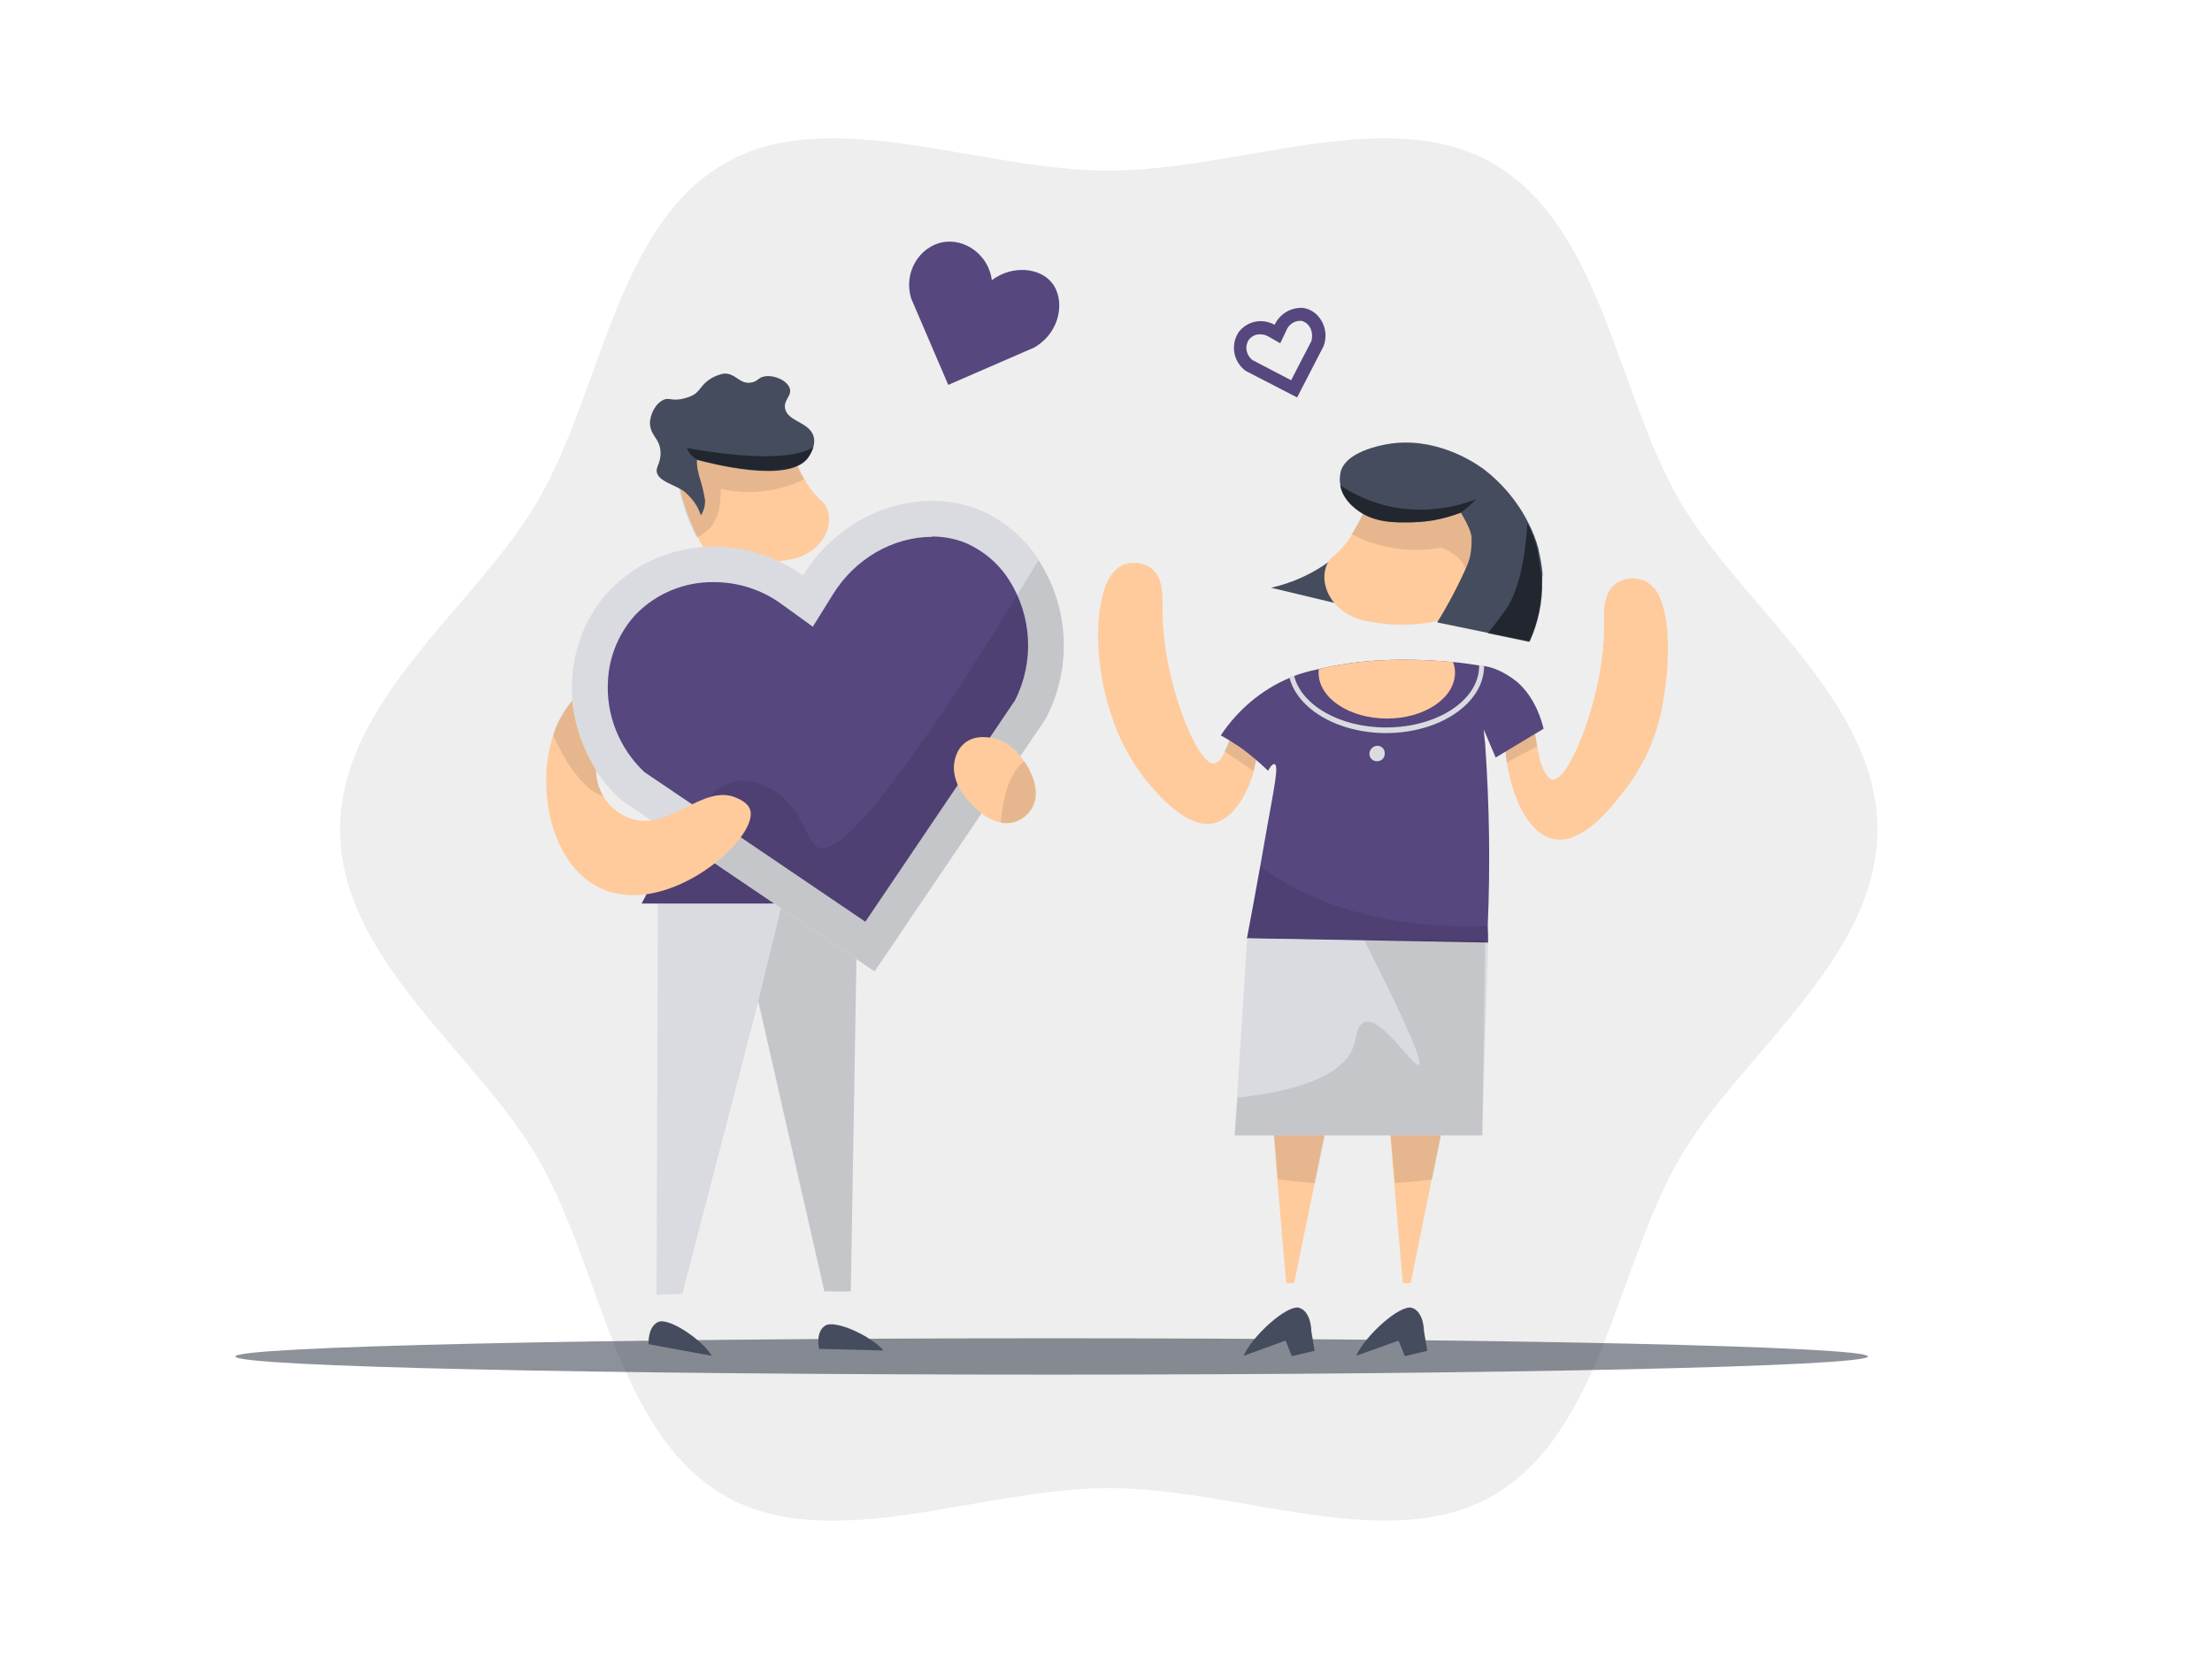 <svg xmlns="http://www.w3.org/2000/svg" width="800" height="600" fill="none" viewBox="0 0 800 600">
    <path d="M123 300.012C123 347.016 172.737 381.105 194.643 419.11C217.289 458.28 222.792 518.094 261.947 540.855C299.938 562.875 354.014 538.209 401 538.209C447.986 538.209 502.062 562.769 540.053 540.855C579.208 518.094 584.711 458.28 607.357 419.11C629.368 381.105 679 347.016 679 300.012C679 253.008 629.263 218.813 607.357 180.914C584.711 141.744 579.208 81.824 540.053 59.169C502.062 37.149 448.092 61.709 401 61.709C353.908 61.709 299.938 37.149 261.947 59.169C222.792 81.824 217.395 141.744 194.643 180.914C172.737 218.813 123 253.008 123 300.012Z" fill="black" opacity="0.07"/>
    <path d="M85.121 490.578C85.121 494.282 217.262 497.15 380.347 497.15C543.432 497.15 675.573 494.163 675.573 490.578C675.573 486.994 543.432 484.007 380.347 484.007C217.262 484.007 85.121 486.994 85.121 490.578Z" fill="#1D2535" opacity="0.5"/>
    <path d="M272.819 150.429L284.408 158.554C284.408 158.554 284.886 159.987 285.842 162.257C287.275 166.081 289.067 169.904 291.098 173.488C291.457 174.205 291.815 174.922 292.293 175.519C293.488 177.431 294.922 179.223 296.714 180.776C303.166 185.794 299.701 199.534 286.2 202.282C282.735 202.999 279.27 203.238 275.686 203.238C265.411 203.238 255.972 200.609 254.061 197.503C253.463 196.547 252.866 195.352 252.269 194.158C249.282 188.184 247.012 181.852 245.698 175.28C245.578 174.922 245.459 173.727 245.1 172.413C244.144 166.439 243.308 161.541 242.83 158.195C243.189 158.793 244.622 161.063 246.056 160.585C247.49 160.107 248.326 157.001 247.49 152.699L272.819 150.429Z" fill="#FFCB9D" style="fill: #FFCB9D; fill: #FFCB9D;"/>
    <path d="M242.473 158.434C242.951 161.779 243.787 166.678 244.743 172.652C245.101 173.966 245.34 175.161 245.34 175.519C246.654 182.09 248.924 188.423 251.911 194.397C253.464 193.68 254.898 192.724 256.212 191.529C257.646 190.215 258.602 188.542 259.319 186.75C260.036 184.838 260.394 182.807 260.514 180.776C260.633 179.462 260.753 178.148 260.633 176.834C270.789 179.104 281.422 177.909 290.741 173.369C288.71 169.784 287.037 165.961 285.484 162.138C284.528 159.868 284.05 158.434 284.05 158.434L272.581 150.31L247.013 152.819C247.73 157 247.013 160.226 245.46 160.704C243.906 161.182 242.831 159.032 242.473 158.434Z" fill="black" opacity="0.1"/>
    <path d="M238.886 163.452C239.125 167.873 236.616 169.068 237.81 171.577C239.125 174.205 244.023 175.519 246.652 177.192C247.249 177.55 247.846 178.028 248.324 178.506C248.563 178.745 248.802 178.865 249.041 179.223C251.072 181.254 252.626 183.644 253.462 186.392C254.537 184.838 255.015 182.927 255.015 181.015C254.537 178.028 253.82 175.041 252.864 172.174C252.864 172.054 252.864 171.935 252.745 171.816C252.626 171.457 252.745 171.338 252.506 170.621C252.148 169.307 252.028 167.873 252.028 166.439V166.32C256.329 167.395 285.72 175.4 292.411 165.364C292.889 164.647 295.279 161.063 294.203 157.717C292.65 152.58 284.765 152.46 283.928 147.681C283.331 144.575 286.557 143.141 285.601 140.393C284.645 137.645 280.225 135.614 276.76 136.092C274.131 136.451 274.131 138.004 271.622 138.362C267.441 139.079 266.007 134.778 261.706 135.136C259.077 135.614 256.568 136.928 254.657 138.84C253.103 140.513 252.864 141.349 251.072 142.663C249.639 143.5 248.085 143.978 246.413 144.336C242.828 144.933 242.112 143.858 240.319 144.455C237.213 145.65 235.062 149.712 235.062 153.177C235.301 157.837 238.647 158.434 238.886 163.452Z" fill="#454C5E"/>
    <path d="M294.084 161.779C293.725 162.974 293.128 164.169 292.411 165.244C285.481 175.161 256.21 167.275 252.028 166.2C250.355 165.244 249.161 163.811 248.324 162.018C278.552 167.395 289.902 164.408 294.084 161.779Z" fill="black" opacity="0.5"/>
    <path d="M455.378 267.038C455.258 268.95 455.019 270.742 454.78 272.534C454.422 274.685 453.944 276.835 453.466 278.866C450.479 289.619 444.625 296.788 438.412 297.863C428.973 299.416 418.579 287.23 414.278 281.973C409.379 275.76 405.556 268.711 402.808 261.303C402.091 259.033 401.374 256.883 400.658 254.613C396.356 239.559 396.237 224.385 398.985 214.469C399.582 212.079 400.538 209.809 401.972 207.897C402.928 206.464 404.242 205.269 405.795 204.433C409.26 202.999 413.203 203.357 416.309 205.388C420.849 208.734 420.491 216.38 420.491 219.487C419.893 244.099 432.558 276.118 438.89 276.118C439.965 276.118 441.399 275.282 443.072 271.698C443.191 271.339 443.43 270.981 443.55 270.622C443.789 270.144 444.027 269.547 444.266 269.069L444.744 267.755C446.059 266.68 447.253 265.724 448.568 264.649C449.404 263.932 450.36 263.334 451.196 262.617C452.749 261.423 454.302 260.347 455.736 259.272C455.617 261.901 455.497 264.41 455.378 267.038Z" fill="#FFCB9D" style="fill: #FFCB9D; fill: #FFCB9D;"/>
    <path d="M601.139 255.568V255.927C598.869 267.516 593.732 278.388 586.205 287.588C582.023 292.845 571.987 305.39 562.071 303.478C554.185 302.045 547.494 291.531 544.985 275.76C544.746 274.207 544.507 272.534 544.388 270.981C544.149 268.352 543.91 265.604 543.91 262.856V258.794L554.305 265.127L555.26 265.724L555.858 269.428L555.977 269.906L556.933 274.924C558.845 280.778 560.517 281.973 561.712 281.973C567.925 281.973 580.589 250.072 580.111 225.341C579.992 222.354 579.634 214.588 584.293 211.123C587.4 208.973 591.342 208.614 594.807 210.048C597.077 211.243 598.869 213.035 599.944 215.305C604.724 224.982 603.529 243.501 601.139 255.568Z" fill="#FFCB9D" style="fill: #FFCB9D; fill: #FFCB9D;"/>
    <path d="M454.66 272.534C454.302 274.685 453.824 276.835 453.346 278.866L442.832 271.698C442.952 271.339 443.19 270.981 443.31 270.622C443.549 270.144 443.788 269.547 444.027 269.069L444.505 267.755C445.819 266.68 447.014 265.724 448.328 264.649C448.925 265.365 449.523 266.082 450.24 266.799C451.673 268.83 453.226 270.622 454.66 272.534Z" fill="black" opacity="0.1"/>
    <path d="M555.856 269.906L544.984 275.76C544.745 274.207 544.506 272.534 544.387 270.981L554.303 265.127L555.259 265.724L555.856 269.428V269.906Z" fill="black" opacity="0.1"/>
    <path d="M470.075 116.02C470.433 116.02 470.672 116.02 471.031 116.14C472.225 116.498 473.301 117.454 473.898 118.649C474.615 120.082 474.734 121.874 474.256 123.428L469.597 132.388L466.968 137.526L452.99 130.238C451.914 129.401 451.078 128.087 450.839 126.653C450.6 125.339 450.959 123.905 451.675 122.83C452.751 121.516 454.304 120.799 455.857 120.919C456.813 120.919 457.769 121.158 458.605 121.635L463.026 124.144L465.176 119.604C466.013 117.454 467.924 116.14 470.075 116.02ZM470.194 111.36C466.251 111.48 462.667 113.869 460.995 117.454C459.441 116.617 457.649 116.14 455.977 116.14C452.87 116.14 450.003 117.573 448.091 119.963C444.865 124.622 446.06 130.955 450.6 134.18L469.119 143.739C472.345 137.526 475.451 131.433 478.677 125.22C480.947 119.246 477.482 112.914 472.345 111.599C471.508 111.36 470.792 111.241 470.194 111.36Z" fill="#56477e" style="fill: #56477e; fill: #56477e;"/>
    <path d="M493.014 190.812C484.889 201.924 473.061 209.57 459.68 212.557L501.616 222.593L493.014 190.812Z" fill="#454C5E"/>
    <path d="M502.213 403.241L504.244 428.092L507.35 464.055H510.218L517.745 426.778L521.09 410.649L502.213 403.241Z" fill="#FFCB9D" style="fill: #FFCB9D; fill: #FFCB9D;"/>
    <path d="M460.156 403.241L461.948 426.658L465.174 464.055H468.042L475.449 427.973L478.914 410.649L460.156 403.241Z" fill="#FFCB9D" style="fill: #FFCB9D; fill: #FFCB9D;"/>
    <path d="M521.09 410.649L502.332 403.241L504.483 427.853C509.262 427.614 513.682 427.136 517.983 426.539L521.09 410.649Z" fill="black" opacity="0.1"/>
    <path d="M460.156 403.241L462.187 426.539C466.488 427.136 470.79 427.495 475.569 427.973L479.153 410.768L460.156 403.241Z" fill="black" opacity="0.1"/>
    <path d="M541.641 179.462C540.924 183.046 539.968 188.184 538.534 194.635C538.295 196.069 537.817 197.264 537.817 197.622C536.503 202.64 534.711 207.539 532.561 212.198L530.41 216.5L529.813 217.336C529.215 218.411 528.618 219.367 528.14 220.203C528.02 220.323 527.901 220.681 527.662 220.801C526.945 221.637 525.989 222.354 524.914 222.832C521.21 224.743 514.281 225.938 506.754 225.938C502.094 225.938 497.554 225.341 493.014 224.385C482.022 221.637 477.482 212.198 479.394 205.627C479.871 203.716 481.066 201.923 482.739 200.729C485.248 198.578 487.398 196.069 489.071 193.082C491.341 189.259 493.372 185.436 495.045 181.374C496.001 179.104 496.598 177.55 496.598 177.55L509.502 169.187L536.862 173.01C535.906 177.67 536.742 181.015 538.056 181.493C539.371 181.971 541.163 179.94 541.641 179.462Z" fill="#FFCB9D" style="fill: #FFCB9D; fill: #FFCB9D;"/>
    <path d="M488.83 193.202C498.747 198.339 510.097 200.131 521.089 198.1C523.717 198.937 526.107 200.37 528.018 202.401C530.766 205.388 530.288 207.897 532.319 211.721L532.439 212.198C534.589 207.539 536.382 202.64 537.696 197.622C537.696 197.144 538.174 196.069 538.413 194.635C539.846 188.303 540.802 183.046 541.519 179.462C541.041 179.94 539.249 182.21 537.935 181.732C536.621 181.254 535.784 177.909 536.74 173.249L509.38 169.187L496.477 177.55C496.477 177.55 495.879 179.104 494.923 181.374C493.131 185.436 491.1 189.498 488.83 193.202Z" fill="black" opacity="0.1"/>
    <path d="M540.924 273.968C539.49 270.503 538.056 267.277 536.623 263.812C536.742 265.365 536.862 267.158 537.101 268.711C538.654 290.814 539.012 312.917 538.056 335.02V335.14C538.176 337.051 538.176 339.082 538.176 341.113L450.958 339.441C452.631 330.719 454.184 322.117 455.737 313.514L455.976 312.2C456.454 309.094 457.41 304.315 458.366 298.58C461.114 283.406 462.428 276.955 460.994 276.357C460.516 276.238 459.799 276.596 458.605 278.747C455.379 275.64 451.914 272.653 448.33 270.144C446.179 268.711 443.909 267.277 441.52 265.963C447.613 256.763 456.215 249.475 466.371 245.174C466.49 245.174 466.49 245.174 466.61 245.054L467.565 244.577L468.043 244.457H468.163L469.716 243.86C471.628 243.262 473.539 242.665 475.57 242.307C476.048 242.187 476.526 242.068 477.004 241.948C484.292 240.275 491.7 239.2 499.107 238.842C507.351 238.364 515.714 238.603 523.958 239.32C524.436 239.32 524.914 239.439 525.511 239.439C528.498 239.678 531.485 240.156 534.711 240.634H534.95C535.428 240.753 535.906 240.873 536.264 240.873C536.384 240.873 536.503 240.873 536.623 240.873H536.742C543.313 241.829 548.929 246.847 548.929 246.847C555.38 252.581 557.651 260.945 558.248 263.573L540.924 273.968Z" fill="#56477e" style="fill: #56477e; fill: #56477e;"/>
    <path d="M490.504 490.339C493.61 483.171 506.394 471.582 510.695 473.015C514.997 474.449 514.997 481.379 514.997 481.379L516.191 488.547L508.067 490.459L505.797 484.843L490.504 490.339Z" fill="#454C5E"/>
    <path d="M449.764 490.339C452.87 483.171 465.654 471.582 469.955 473.015C474.256 474.449 474.256 481.379 474.256 481.379L475.451 488.547L467.207 490.459L464.937 484.843L449.764 490.339Z" fill="#454C5E"/>
    <path d="M446.537 410.649H536.025L537.578 360.827L538.175 340.875L451.077 339.321L447.373 397.028L446.537 410.649Z" fill="#DADBE0"/>
    <path d="M446.537 410.649H536.144C536.383 387.112 536.861 363.694 537.1 340.158L493.372 339.919C509.621 372.058 514.519 384.125 513.205 385.081C511.293 386.514 499.107 366.442 493.013 369.907C490.743 371.221 490.624 374.925 489.907 377.315C487.876 384.961 478.676 393.444 447.612 397.028L446.537 410.649Z" fill="black" opacity="0.1"/>
    <path d="M536.741 240.873C536.741 254.254 520.85 265.126 501.256 265.126C483.932 265.126 469.356 256.524 466.369 245.174C466.489 245.054 466.728 244.816 467.086 244.696C467.444 244.577 467.803 244.457 468.042 244.457C470.67 254.971 484.41 263.095 501.256 263.095C519.895 263.095 534.949 253.179 534.949 240.873V240.634C535.307 240.634 535.785 240.634 536.263 240.753C536.382 240.753 536.621 240.873 536.741 240.873Z" fill="#DADBE0"/>
    <path d="M495.283 272.892C495.403 274.446 496.837 275.521 498.39 275.282C499.943 275.163 501.018 273.729 500.779 272.176C500.779 272.056 500.779 272.056 500.779 271.937C500.54 270.383 498.987 269.428 497.554 269.786C496.12 270.145 495.164 271.459 495.283 272.892Z" fill="#DADBE0"/>
    <path d="M451.076 339.321L538.294 340.994C538.294 338.963 538.294 336.932 538.174 335.02V334.781C491.459 337.051 463.86 319.847 455.855 313.275C454.183 321.878 452.629 330.48 451.076 339.321Z" fill="black" opacity="0.1"/>
    <path d="M526.227 243.262C526.227 252.462 515.235 259.87 501.614 259.87C487.994 259.87 476.883 252.462 476.883 243.262C476.883 242.784 476.883 242.426 477.002 241.948C484.29 240.275 491.698 239.2 499.105 238.842C507.349 238.364 515.713 238.603 523.956 239.32C524.434 239.32 524.912 239.439 525.51 239.439C525.988 240.634 526.227 241.948 526.227 243.262Z" fill="#FFCB9D" style="fill: #FFCB9D; fill: #FFCB9D;"/>
    <path d="M310.214 319.249C309.378 368.474 308.542 417.817 307.705 467.041H298.147C290.142 432.035 282.257 397.148 274.252 362.141V362.261C265.052 397.506 255.972 432.752 246.772 467.997L237.453 468.236C237.573 419.609 237.812 371.102 237.931 322.475L284.407 320.444L310.214 319.249Z" fill="#DADBE0"/>
    <path d="M257.406 490.339L234.586 486.158C234.586 486.158 234.108 480.064 237.931 478.153C241.754 476.241 254.06 484.604 257.406 490.339Z" fill="#454C5E"/>
    <path d="M319.532 488.428L296.234 487.83C296.234 487.83 294.801 481.857 298.385 479.467C301.969 477.078 315.231 483.29 319.532 488.428Z" fill="#454C5E"/>
    <path d="M310.214 319.249C309.378 368.474 308.542 417.817 307.705 467.041H298.147C290.142 432.035 282.257 397.148 274.252 362.141L284.407 320.444L310.214 319.249Z" fill="black" opacity="0.1"/>
    <path d="M342.95 139.198L329.569 108.015C326.582 98.576 332.556 89.138 341.038 87.585C348.924 86.151 357.526 92.125 358.721 101.324C366.248 95.709 375.926 96.904 380.227 102.041C385.364 108.015 383.811 120.082 374.014 125.698L342.95 139.198Z" fill="#56477e" style="fill: #56477e; fill: #56477e;"/>
    <path d="M336.379 219.964L343.428 232.151C345.34 236.811 347.251 241.47 349.163 246.13C343.906 261.781 336.976 276.955 328.613 291.172C324.79 297.505 324.192 297.385 322.878 300.372C319.055 308.496 319.294 316.74 320.369 323.311C320.608 324.387 320.728 325.462 320.967 326.537C306.39 326.657 291.575 326.776 276.88 326.776C261.945 326.776 247.011 326.776 232.076 326.776C239.245 313.395 245.577 299.655 251.192 285.557C255.494 274.924 258.958 264.529 261.945 254.852L245.816 268.591C247.13 254.732 243.307 240.873 235.183 229.523C248.444 220.801 257.405 218.889 263.379 218.889C268.158 218.889 272.937 218.65 277.716 218.172C282.615 217.575 285.96 216.739 287.752 216.619C307.107 214.469 320.369 218.531 341.516 213.393C341.875 213.274 343.189 212.557 343.428 212.915C343.786 213.393 339.844 216.978 336.379 219.964Z" fill="#56477e" style="fill: #56477e; fill: #56477e;"/>
    <path d="M355.973 215.544C355.734 223.31 355.496 230.956 355.257 238.603L349.044 246.01C343.787 261.662 336.857 276.835 328.494 291.053C324.671 297.385 324.073 297.266 322.759 300.253C318.936 308.377 319.175 316.621 320.25 323.192C320.489 324.267 320.608 325.343 320.847 326.418C306.271 326.537 291.576 326.657 276.761 326.657C261.826 326.657 246.892 326.657 231.957 326.657C239.126 313.275 245.458 299.536 251.073 285.438C255.374 274.804 258.839 264.41 261.826 254.732L245.697 268.472C247.011 254.613 243.188 240.753 235.063 229.403C248.325 220.681 257.286 218.77 263.26 218.77C268.039 218.77 272.818 218.531 277.597 218.053C282.495 217.455 285.841 216.619 287.633 216.5C306.988 214.349 320.25 218.411 341.397 213.274C341.995 213.035 342.592 212.915 343.309 212.796C348.088 211.84 352.509 213.632 355.973 215.544Z" fill="black" opacity="0.1"/>
    <path d="M228.971 284.362C226.223 281.853 223.714 278.986 221.683 275.879C209.257 257.599 210.691 233.107 225.267 217.814C233.869 208.853 245.817 203.955 258.242 204.074C268.398 204.074 278.434 207.3 286.678 213.274L292.293 217.336L295.877 211.482C305.077 196.786 320.848 187.586 337.097 187.586C341.876 187.586 346.655 188.423 351.195 190.095C359.08 193.321 365.771 198.817 370.311 205.986C380.108 221.159 381.064 240.514 372.701 256.524L314.755 342.308L228.971 284.362Z" fill="#56477e" style="fill: #56477e; fill: #56477e;"/>
    <path d="M337.096 181.135V194.038C341.159 194.038 345.101 194.755 348.805 196.189C355.376 198.937 360.992 203.596 364.815 209.57C373.298 222.712 374.134 239.439 367.085 253.298C349.044 279.942 331.003 306.704 312.962 333.347L254.777 293.92L233.033 279.225C223.952 270.622 219.054 258.436 219.89 246.01C220.368 237.169 223.952 228.686 229.926 222.234C237.334 214.588 247.609 210.406 258.123 210.526C266.964 210.526 275.566 213.274 282.735 218.531L293.965 226.655L301.253 214.946C309.258 202.043 322.998 194.158 337.096 194.158V181.135ZM337.096 181.135C319.533 181.135 301.134 190.693 290.381 208.136C281.062 201.326 269.712 197.742 258.123 197.742C243.905 197.622 230.285 203.357 220.487 213.513C203.88 231.076 202.327 259.033 216.306 279.703C218.815 283.406 221.682 286.752 225.028 289.619L247.489 304.793L316.308 351.388L378.196 259.989C387.754 241.829 386.799 219.845 375.687 202.521C370.43 194.277 362.664 187.825 353.584 184.122C348.208 182.09 342.712 181.135 337.096 181.135Z" fill="#DADBE0"/>
    <path d="M378.195 259.869L316.307 351.269L247.488 304.673C251.312 291.77 259.197 282.928 267.919 282.331C271.384 282.212 274.729 283.048 277.716 284.721C290.38 290.933 291.217 304.315 295.876 306.465C303.164 309.811 324.192 287.588 375.567 202.64C386.798 219.845 387.753 241.709 378.195 259.869Z" fill="black" opacity="0.1"/>
    <path d="M218.695 321.878C199.459 314.351 193.605 285.557 200.057 265.963C200.654 264.051 201.371 262.14 202.327 260.348C203.641 257.838 205.194 255.449 206.987 253.298C207.823 262.259 210.81 270.861 215.589 278.508C215.589 281.853 216.545 285.079 218.217 287.946C218.576 288.424 218.815 289.022 219.173 289.5C221.324 292.367 224.191 294.518 227.536 295.832L228.014 295.951C241.993 300.969 254.419 282.929 266.605 288.663C267.919 289.261 270.787 290.575 271.384 293.203C273.893 303.359 242.471 331.197 218.695 321.878Z" fill="#FFCB9D" style="fill: #FFCB9D; fill: #FFCB9D;"/>
    <path d="M373.179 292.367C371.745 294.757 369.475 296.549 366.727 297.385C365.174 297.744 363.621 297.863 361.948 297.505C354.779 296.071 348.925 288.066 348.567 287.469C346.416 284.721 345.102 281.375 344.982 277.91C344.982 276.716 345.102 271.817 348.925 268.711C352.39 265.963 356.572 266.56 358.125 266.799C364.935 267.635 368.878 273.131 370.311 275.282L370.67 275.76C371.865 277.433 377.122 285.676 373.179 292.367Z" fill="#FFCB9D" style="fill: #FFCB9D; fill: #FFCB9D;"/>
    <path d="M373.178 292.367C371.744 294.757 369.474 296.549 366.726 297.385C365.173 297.744 363.62 297.863 361.947 297.505C363.023 284.601 366.607 278.269 370.43 275.282L370.789 275.76C371.864 277.433 377.121 285.676 373.178 292.367Z" fill="black" opacity="0.1"/>
    <path d="M218.219 288.066C209.856 285.199 203.404 273.37 200.059 265.963C200.656 264.051 201.373 262.14 202.329 260.348C203.643 257.838 205.196 255.449 206.988 253.298C207.825 262.259 210.811 270.861 215.591 278.508C215.591 281.853 216.546 285.199 218.219 288.066Z" fill="black" opacity="0.1"/>
    <path d="M557.769 210.287C557.889 217.814 556.335 225.221 553.229 232.032L538.295 228.925L519.776 225.102C523.838 218.531 527.422 211.721 530.529 204.671C531.245 202.999 531.723 201.326 531.962 199.534C532.082 198.459 532.201 197.383 532.201 196.428V194.516C532.201 191.529 528.497 185.794 528.378 185.436C527.064 185.914 525.63 186.392 524.435 186.75C523.241 187.108 521.926 187.467 520.732 187.706C519.895 187.825 519.178 188.064 518.462 188.184C517.745 188.303 516.669 188.423 515.833 188.542C514.16 188.781 512.607 188.901 510.934 188.901C504.961 189.02 496.956 189.259 490.623 184.241C489.07 183.046 485.605 180.179 484.769 175.519C484.411 173.847 484.53 172.174 484.889 170.501C486.92 163.452 498.748 161.182 501.376 160.704C518.581 157.478 533.038 167.156 535.547 168.948L536.622 169.665C543.432 174.922 549.047 181.613 552.871 189.378C554.424 192.365 555.619 195.472 556.455 198.698C556.455 199.176 556.574 199.534 556.694 200.012C557.291 202.521 557.65 205.03 557.889 207.539C557.769 208.256 557.769 209.212 557.769 210.287Z" fill="#454C5E"/>
    <path d="M533.873 180.537C532.2 182.329 530.288 184.002 528.257 185.436C526.943 185.914 525.509 186.392 524.315 186.75C523.12 187.109 521.806 187.467 520.611 187.706C519.774 187.825 519.058 188.064 518.341 188.184C517.624 188.303 516.549 188.423 515.712 188.542C514.279 188.662 512.606 188.781 510.814 188.901C504.84 189.02 496.835 189.259 490.503 184.241C488.95 183.046 485.485 180.179 484.648 175.519C490.264 179.223 496.477 181.852 503.048 183.285C513.323 185.316 524.076 184.361 533.873 180.537Z" fill="black" opacity="0.5"/>
    <path d="M538.057 229.045L552.991 232.151C556.098 225.341 557.77 217.814 557.531 210.287C557.531 209.331 557.531 208.375 557.412 207.419L556.217 199.892C556.098 199.415 556.098 199.056 555.978 198.578C555.142 195.352 553.947 192.246 552.394 189.259C551.796 199.056 550.004 212.557 544.628 220.442C542.477 223.429 540.327 226.297 538.057 229.045Z" fill="black" opacity="0.5"/>
</svg>
